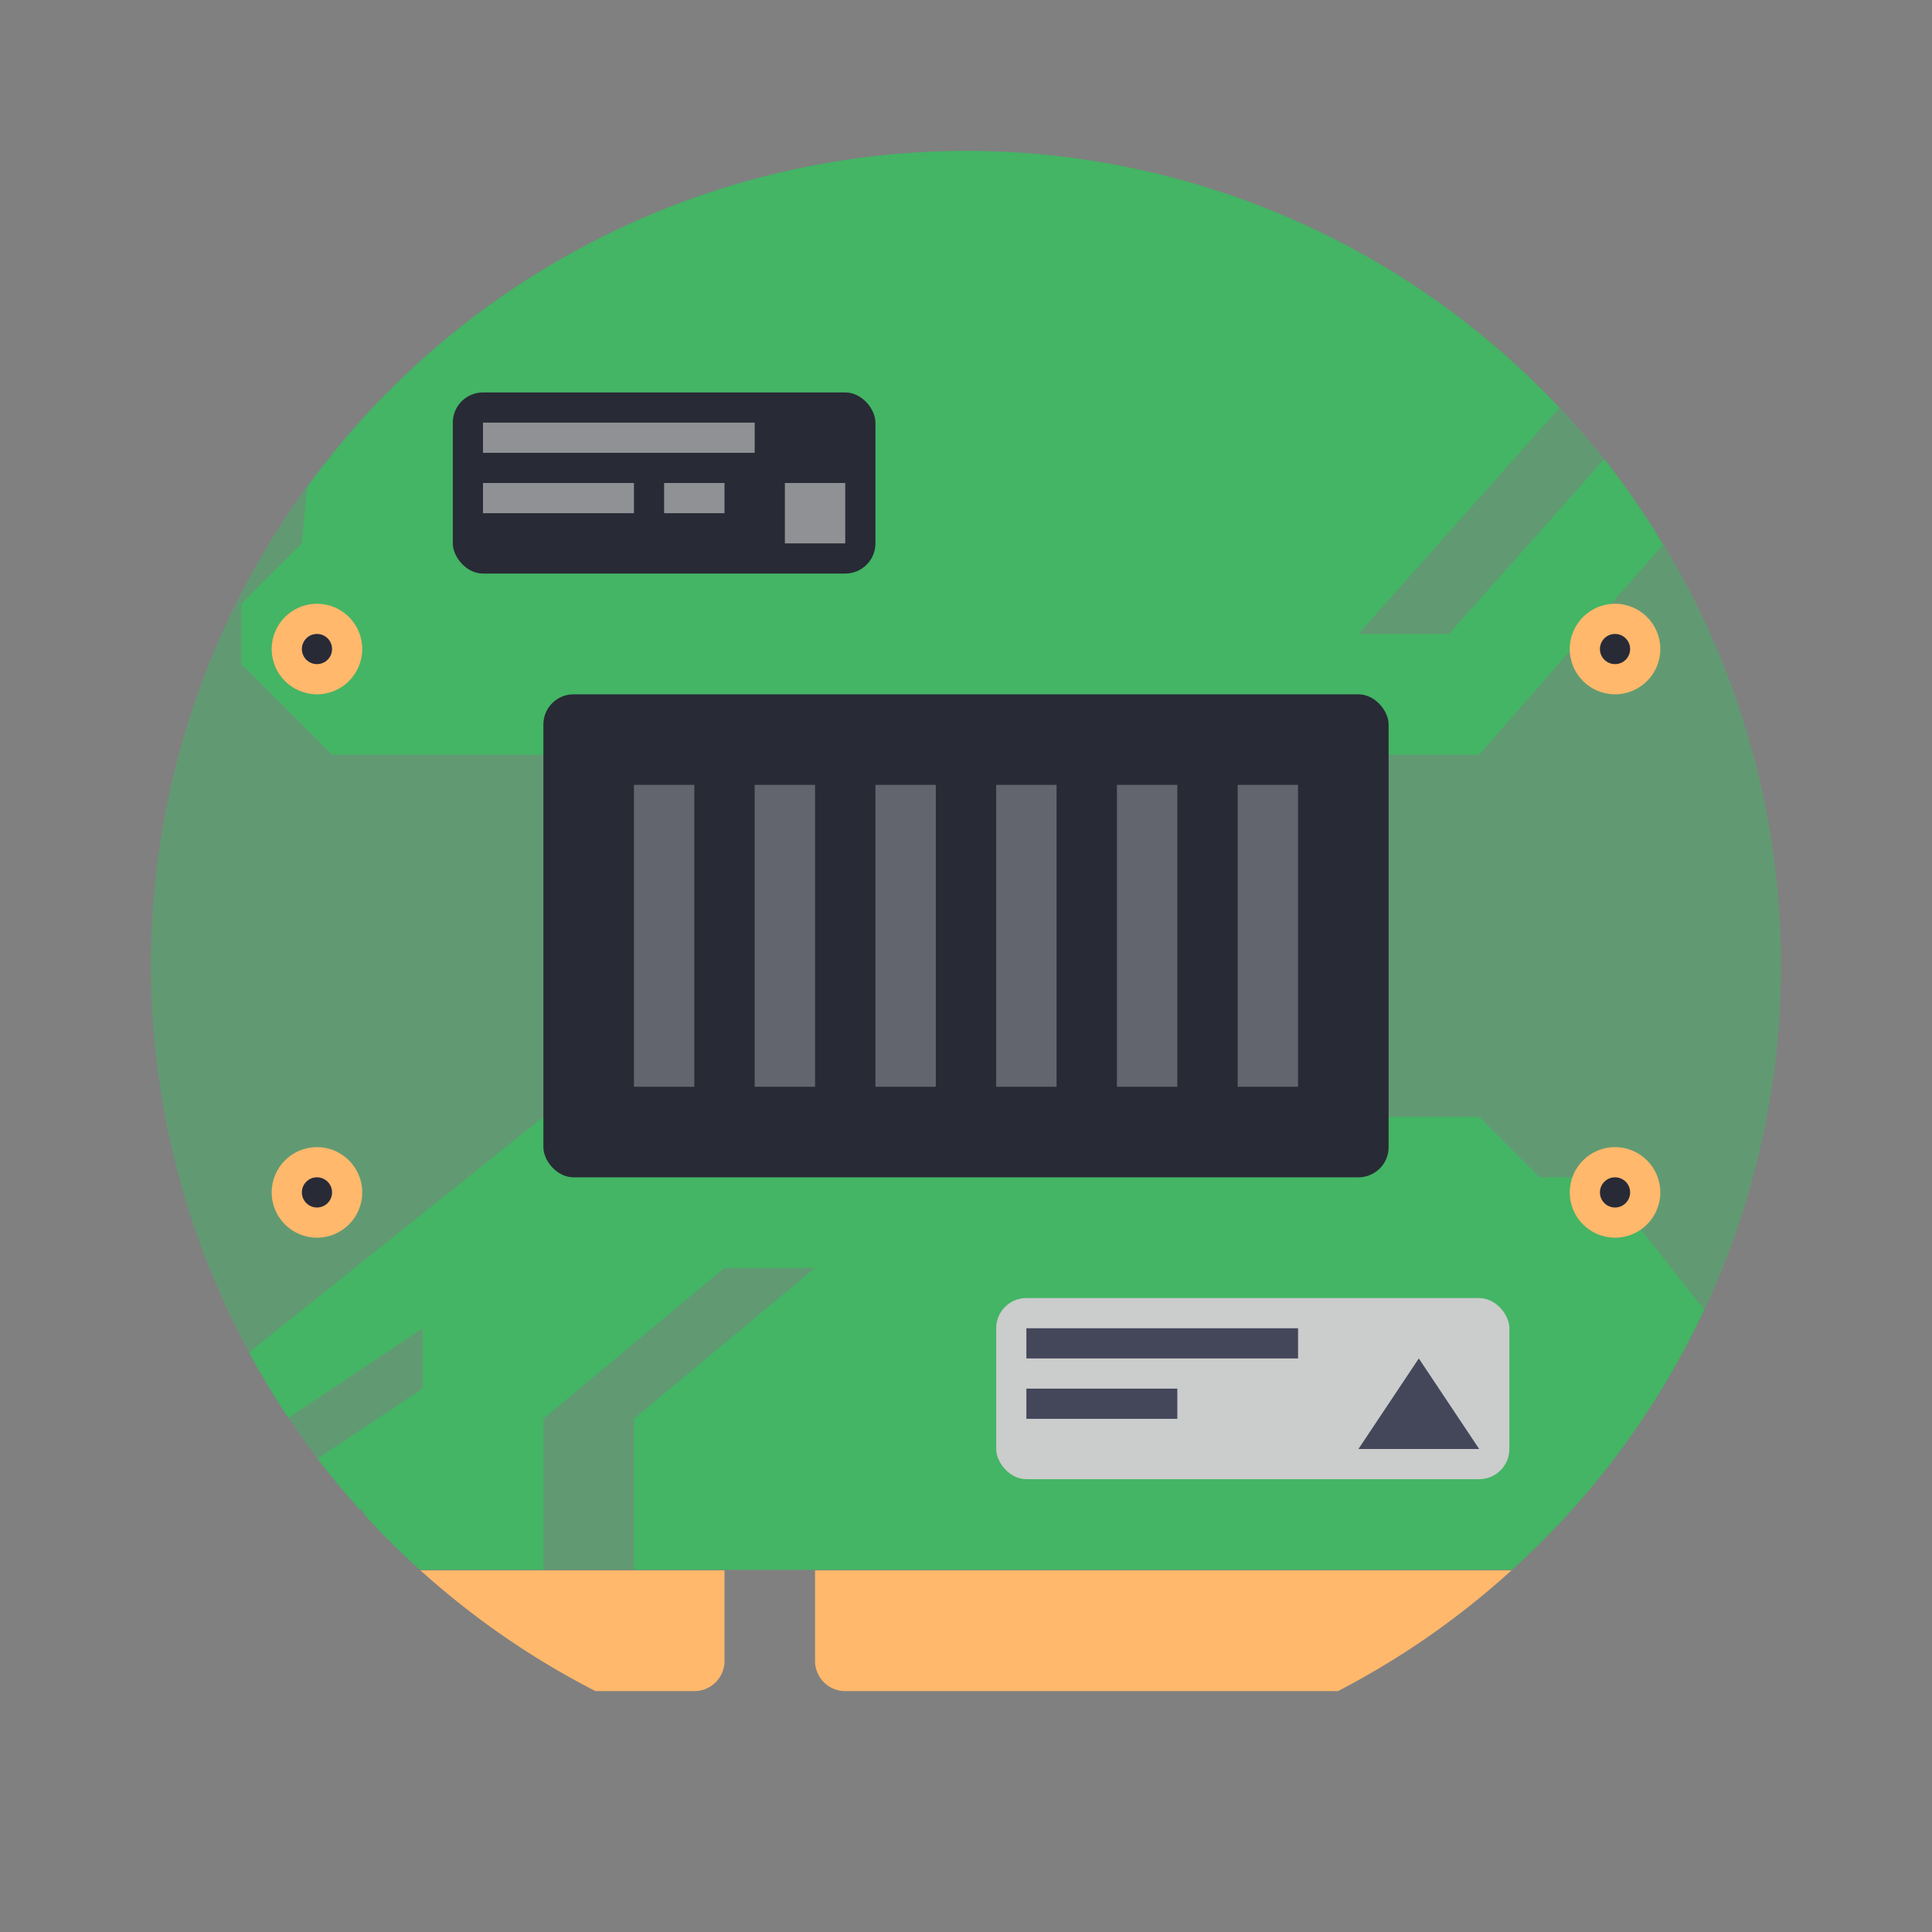 <?xml version="1.0" encoding="UTF-8" standalone="no"?>
<svg
   width="64"
   height="64"
   version="1.1"
   id="svg18047"
   sodipodi:docname="hwinfo.svg"
   inkscape:version="1.2.2 (b0a8486541, 2022-12-01)"
   xmlns:inkscape="http://www.inkscape.org/namespaces/inkscape"
   xmlns:sodipodi="http://sodipodi.sourceforge.net/DTD/sodipodi-0.dtd"
   xmlns="http://www.w3.org/2000/svg"
   xmlns:svg="http://www.w3.org/2000/svg">
  <rect width="100%" height="100%" fill="#808080" stroke="none"/>
  <defs
     id="defs18051" />
  <sodipodi:namedview
     id="namedview18049"
     pagecolor="#505050"
     bordercolor="#eeeeee"
     borderopacity="1"
     inkscape:showpageshadow="0"
     inkscape:pageopacity="0"
     inkscape:pagecheckerboard="0"
     inkscape:deskcolor="#505050"
     showgrid="false"
     inkscape:zoom="15.921875"
     inkscape:cx="36.113837"
     inkscape:cy="32.031403"
     inkscape:window-width="1280"
     inkscape:window-height="1361"
     inkscape:window-x="1280"
     inkscape:window-y="0"
     inkscape:window-maximized="0"
     inkscape:current-layer="svg18047" />
  <path
     d="M 32,5 A 27,27 0 0 0 5,32 27,27 0 0 0 13.908,52 h 36.184 a 27,27 0 0 0 8.908,-20 27,27 0 0 0 -27,-27 z"
     fill="#388e3c"
     stroke-width="3.78"
     style="mix-blend-mode:darken;fill:#43b564;paint-order:stroke fill markers;opacity:0.5"
     id="path17999" />
  <path
     d="m13.928 52.02a27 27 0 0 0 5.799 4h3.273c0.554 0 1-0.446 1-1v-3h-10.072zm13.072 0v3c0 0.554 0.446 1 1 1h16.322a27 27 0 0 0 5.748-4h-23.07z"
     fill="#fbc02d"
     id="path18001"
     style="fill:#ffb86c" />
  <path
     d="m18 37-9.746 7.797a27 27 0 0 0 1.297 2.17l4.449-2.967v2l-3.481 2.32a27 27 0 0 0 1.398 1.68h0.082l0.107 0.215a27 27 0 0 0 1.801 1.785h4.092v-5l6-5h3l-6 5v5h29.092a27 27 0 0 0 6.356-8.613l-3.447-4.387h-2l-2-2h-31z"
     fill="#43a047"
     fill-rule="evenodd"
     id="path18003"
     style="fill:#43b564" />
  <circle
     cx="53.5"
     cy="39.5"
     r="1.5"
     fill="#fbc02d"
     id="circle18005"
     style="fill:#ffb86c" />
  <circle
     cx="53.5"
     cy="39.5"
     r=".5"
     fill="#263238"
     id="circle18007"
     style="fill:#282a36" />
  <circle
     cx="10.5"
     cy="39.5"
     r="1.5"
     fill="#fbc02d"
     id="circle18009"
     style="fill:#ffb86c" />
  <circle
     cx="10.5"
     cy="39.5"
     r=".5"
     fill="#263238"
     id="circle18011"
     style="fill:#282a36" />
  <path
     d="m32 5a27 27 0 0 0-21.822 11.146l-0.178 1.853-2 2v2l3 3h38l6.084-6.953a27 27 0 0 0-1.938-2.836l-5.146 5.789h-3l6.654-7.486a27 27 0 0 0-19.654-8.514z"
     fill="#43a047"
     fill-rule="evenodd"
     id="path18013"
     style="fill:#43b564" />
  <circle
     cx="53.5"
     cy="21.5"
     r="1.5"
     fill="#fbc02d"
     id="circle18015"
     style="fill:#ffb86c" />
  <g
     fill="#263238"
     id="g18023"
     style="fill:#282a36">
    <circle
       cx="53.5"
       cy="21.5"
       r=".5"
       id="circle18017"
       style="fill:#282a36" />
    <rect
       x="18"
       y="23"
       width="28"
       height="16"
       ry="1"
       id="rect18019"
       style="fill:#282a36" />
    <rect
       x="15"
       y="13"
       width="14"
       height="6"
       ry="1"
       id="rect18021"
       style="fill:#282a36" />
  </g>
  <rect
     x="16"
     y="14"
     width="9"
     height="1"
     ry="0"
     fill="#90a4ae"
     id="rect18025"
     style="fill:#f8f8f2;opacity:0.5" />
  <path
     d="m16 16h5v1h-5zm6 0h2v1h-2z"
     fill="#90a4ae"
     id="path18027"
     style="fill:#f8f8f2;opacity:0.5" />
  <rect
     x="33"
     y="43"
     width="17"
     height="6"
     ry="1"
     fill="#eceff1"
     id="rect18029"
     style="fill:#cbcccc" />
  <g
     fill="#37474f"
     id="g18037">
    <rect
       x="34"
       y="44"
       width="9"
       height="1"
       ry="0"
       id="rect18031"
       style="fill:#44475a" />
    <path
       d="m34 46h5v1h-5z"
       id="path18033"
       style="fill:#44475a" />
    <path
       d="m45 48 2-3 2 3z"
       fill-rule="evenodd"
       id="path18035"
       style="fill:#44475a" />
  </g>
  <rect
     x="26"
     y="16"
     width="2"
     height="2"
     ry="0"
     fill="#90a4ae"
     id="rect18039"
     style="fill:#f8f8f2;opacity:0.5" />
  <path
     d="m21 26h2v10h-2zm4 0h2v10h-2zm4 0h2v10h-2zm4 0h2v10h-2zm4 0h2v10h-2zm4 0h2v10h-2z"
     fill="#90a4ae"
     fill-rule="evenodd"
     opacity=".5"
     style="paint-order:fill markers stroke;fill:#9ea0a6"
     id="path18041" />
  <circle
     cx="10.5"
     cy="21.5"
     r="1.5"
     fill="#fbc02d"
     id="circle18043"
     style="fill:#ffb86c" />
  <circle
     cx="10.5"
     cy="21.5"
     r=".5"
     fill="#263238"
     id="circle18045"
     style="fill:#282a36" />
</svg>
